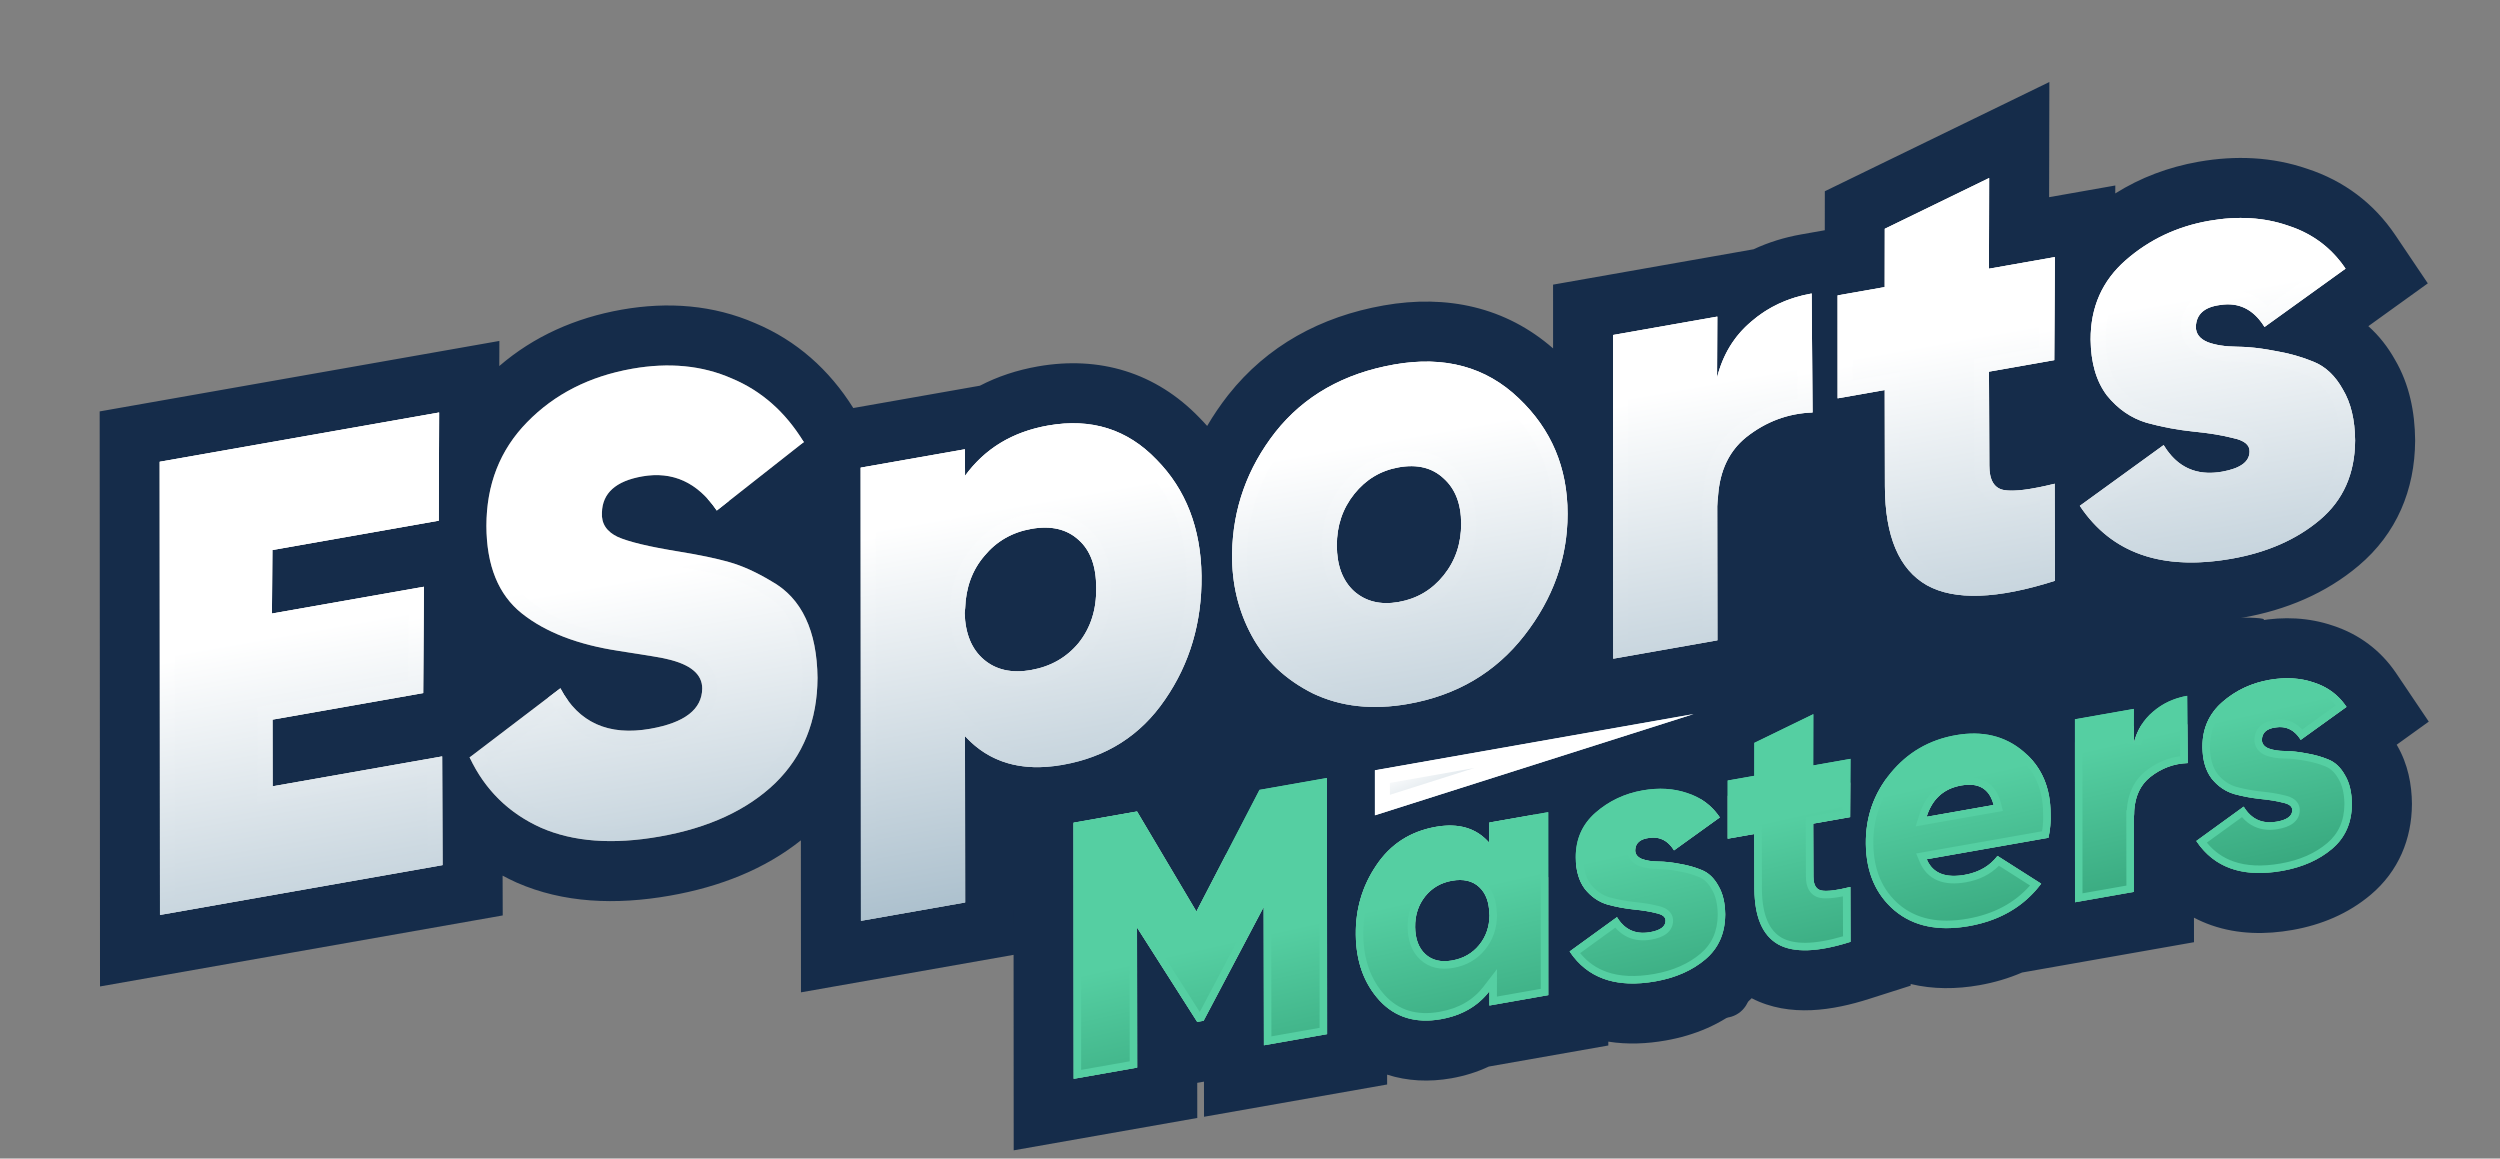 <svg width="205" height="95" viewBox="0 0 205 95" fill="none" xmlns="http://www.w3.org/2000/svg">
<rect x="0" y="0" width="205" height="95" fill="#808080" stroke="none"/>
<path d="M110.898 65.931V60.395L122.278 57.32L129.351 55.475L128.429 64.086L110.898 65.931Z" fill="#152C4A"/>
<path fill-rule="evenodd" clip-rule="evenodd" d="M35.98 42.696L36.009 33.825L13.096 37.865L13.118 75.025L36.289 70.939L36.257 62.026L22.354 64.477L22.346 59.01L34.703 56.831L34.759 48.114L22.299 50.311L22.336 45.102L35.98 42.696ZM38.509 62.106C39.191 63.557 40.086 64.79 41.191 65.805C42.102 66.642 43.158 67.33 44.357 67.871C47.004 69.032 50.249 69.274 54.094 68.596C58.11 67.888 61.268 66.428 63.569 64.218C64.428 63.377 65.128 62.447 65.668 61.429C66.569 59.729 67.026 57.782 67.038 55.589C67.014 53.647 66.692 52.022 66.072 50.716C65.948 50.449 65.811 50.195 65.661 49.953C65.059 48.982 64.256 48.216 63.25 47.656C62.429 47.162 61.64 46.765 60.885 46.464C60.511 46.316 60.146 46.191 59.788 46.09C58.708 45.785 57.33 45.497 55.654 45.226C55.446 45.193 55.243 45.159 55.047 45.125C52.967 44.767 51.507 44.404 50.666 44.035C49.739 43.597 49.303 42.931 49.358 42.036C49.394 40.437 50.494 39.447 52.656 39.065C54.635 38.717 56.323 39.224 57.721 40.588C57.82 40.685 57.917 40.785 58.012 40.889C58.278 41.181 58.533 41.505 58.777 41.862L65.911 36.25C65.826 36.111 65.74 35.975 65.653 35.84C65.085 34.968 64.454 34.193 63.758 33.514C63.405 33.169 63.035 32.85 62.649 32.555C61.839 31.936 60.955 31.427 59.999 31.028C57.582 29.968 54.864 29.704 51.843 30.236C48.342 30.854 45.467 32.316 43.219 34.624C42.233 35.632 41.465 36.752 40.917 37.983C40.282 39.408 39.94 40.983 39.892 42.709C39.889 42.845 39.887 42.983 39.886 43.122C39.89 44.548 40.078 45.809 40.451 46.904C40.93 48.31 41.712 49.444 42.799 50.307C43.302 50.706 43.852 51.07 44.45 51.399C45.941 52.221 47.729 52.827 49.814 53.217C50.11 53.272 50.411 53.323 50.719 53.37C53.083 53.732 54.415 53.957 54.714 54.046C56.632 54.486 57.588 55.291 57.582 56.46C57.563 58.162 56.147 59.262 53.332 59.758C50.89 60.188 48.94 59.753 47.483 58.452C47.181 58.183 46.9 57.876 46.64 57.532C46.391 57.202 46.161 56.839 45.951 56.44L38.509 62.106ZM40.281 54.572L39.636 55.064L39.642 54.083C39.675 54.109 39.707 54.135 39.74 54.161C39.918 54.302 40.098 54.439 40.281 54.572ZM40.942 30.016L40.949 27.957L8.173 33.736L8.201 80.889L41.224 75.066L41.213 71.803C41.577 71.999 41.951 72.184 42.335 72.357L42.357 72.367L42.379 72.377C46.178 74.044 50.474 74.231 54.948 73.442C59.039 72.721 62.7 71.275 65.672 68.908L65.68 81.372L84.07 78.129L84.058 67.792C85.337 67.88 86.655 67.798 87.99 67.563C92.852 66.706 96.828 64.204 99.595 60.141C100.078 59.439 100.515 58.72 100.906 57.983C102.208 59.309 103.743 60.404 105.472 61.268L105.514 61.289L105.557 61.309C108.913 62.906 112.577 63.227 116.322 62.567C120.662 61.802 124.4 59.902 127.361 56.87L127.362 59.877L145.755 56.634L145.734 41.478L145.775 41.477C145.765 40.134 146.118 39.811 146.263 39.693C147.075 39.056 147.879 38.773 148.803 38.74L149.639 38.711L149.641 39.904L149.641 39.91C149.66 44.713 151.02 49.679 155.576 52.268L155.598 52.281L155.621 52.293C159.785 54.604 165.035 53.897 170.003 52.314L173.44 51.218L173.436 49.928C173.617 49.999 173.801 50.067 173.987 50.131C177.067 51.205 180.422 51.265 183.845 50.661C187.458 50.024 190.718 48.655 193.405 46.388C196.526 43.756 198.019 40.164 198.041 36.144L198.041 36.108L198.041 36.072C198.02 33.814 197.579 31.52 196.384 29.488C195.817 28.479 195.097 27.538 194.204 26.746L199.081 23.235L196.416 19.279C194.65 16.657 192.186 14.816 189.187 13.838C186.331 12.858 183.321 12.728 180.277 13.264C177.805 13.7 175.516 14.566 173.452 15.861L173.456 15.21L168.027 16.168L168.048 6.724L149.636 15.682L149.632 18.88L147.701 19.221C146.328 19.463 145.017 19.868 143.788 20.442L127.351 23.34L127.352 28.568C123.476 25.186 118.652 24.131 113.475 25.043C108.283 25.959 103.905 28.358 100.724 32.377L100.715 32.388L100.705 32.4C100.067 33.217 99.494 34.06 98.987 34.928C98.782 34.697 98.57 34.47 98.351 34.248C94.776 30.542 90.148 29.157 85.092 30.048C83.391 30.348 81.802 30.874 80.35 31.628L69.97 33.458C68.003 30.318 65.322 27.927 61.935 26.504C58.503 25.009 54.791 24.72 50.988 25.39C47.164 26.065 43.763 27.584 40.942 30.016ZM70.575 38.348L70.597 75.508L79.144 74.001L79.128 60.359C80.456 61.814 82.097 62.647 84.052 62.855C85.005 62.957 86.033 62.911 87.136 62.717C90.74 62.081 93.54 60.295 95.535 57.36C96.451 56.033 97.156 54.618 97.651 53.113C98.254 51.282 98.546 49.318 98.526 47.223C98.517 46.586 98.478 45.968 98.406 45.37C98.406 45.367 98.406 45.364 98.405 45.36C98.178 43.463 97.638 41.763 96.784 40.259C96.252 39.324 95.6 38.465 94.826 37.682C92.442 35.2 89.482 34.271 85.946 34.894C85.275 35.013 84.638 35.176 84.035 35.386C83.021 35.738 82.103 36.219 81.283 36.829C80.6 37.337 79.984 37.934 79.436 38.62C79.333 38.748 79.232 38.88 79.134 39.016L79.122 36.841L70.575 38.348ZM79.142 49.898L79.102 50.276C79.153 51.967 79.677 53.237 80.677 54.087C81.676 54.937 82.965 55.223 84.544 54.944C86.158 54.66 87.46 53.917 88.452 52.716C89.437 51.48 89.916 49.98 89.888 48.215C89.894 46.444 89.415 45.131 88.45 44.275C87.479 43.384 86.187 43.081 84.573 43.365C82.994 43.644 81.709 44.384 80.717 45.585C79.72 46.752 79.195 48.19 79.142 49.898ZM84.062 50.004C84.325 49.911 84.487 49.781 84.629 49.616C84.806 49.384 84.971 49.043 84.968 48.348C84.781 48.436 84.646 48.556 84.512 48.718L84.485 48.75L84.458 48.783C84.275 48.997 84.091 49.313 84.062 50.004ZM65.657 42.711L65.18 43.086C65.34 43.176 65.499 43.268 65.657 43.362L65.657 42.711ZM102.056 39.884C101.403 41.621 101.061 43.46 101.031 45.401C101.024 46.009 101.052 46.605 101.115 47.187C101.115 47.191 101.115 47.195 101.116 47.199C101.306 48.957 101.815 50.599 102.642 52.125C102.724 52.276 102.809 52.425 102.897 52.572C103.996 54.393 105.588 55.825 107.672 56.866C109.951 57.95 112.55 58.236 115.468 57.721C119.449 57.019 122.624 55.15 124.991 52.113C125.991 50.829 126.781 49.494 127.358 48.108C128.147 46.215 128.542 44.227 128.542 42.143C128.544 40.079 128.149 38.2 127.355 36.507C126.692 35.094 125.751 33.81 124.533 32.656C121.85 30.085 118.449 29.163 114.33 29.89C110.176 30.622 106.927 32.469 104.582 35.431C103.487 36.833 102.644 38.317 102.056 39.884ZM132.277 42.143L132.277 42.147L132.281 54.013L140.828 52.506L140.813 41.514L140.813 41.512L140.812 40.669L140.854 41.511C140.852 41.223 140.861 40.942 140.88 40.669C140.88 40.668 140.88 40.667 140.88 40.666C140.883 40.626 140.886 40.587 140.889 40.547C141.057 38.512 141.827 36.944 143.199 35.842C144.006 35.205 144.862 34.718 145.766 34.381C146.672 34.044 147.627 33.858 148.63 33.823L148.556 24.067C148.303 24.112 148.054 24.164 147.811 24.223C147.087 24.4 146.405 24.642 145.764 24.951C145.758 24.954 145.752 24.957 145.745 24.96C145.159 25.243 144.607 25.582 144.089 25.976C143.941 26.09 143.795 26.207 143.652 26.33C143.635 26.345 143.618 26.359 143.6 26.374C142.658 27.166 141.924 28.125 141.4 29.251C141.153 29.782 140.952 30.351 140.798 30.956L140.82 25.962L132.273 27.469L132.277 42.143ZM154.562 39.891C154.578 43.994 155.726 46.694 158.008 47.99C160.283 49.252 163.783 49.131 168.508 47.625L168.485 39.666C166.519 40.154 165.133 40.327 164.33 40.186C164.231 40.169 164.137 40.143 164.051 40.109C163.859 40.035 163.697 39.922 163.565 39.769C163.271 39.429 163.125 38.896 163.125 38.169L163.095 30.476L168.45 29.531L168.5 21.081L163.094 22.034L163.11 14.599L154.553 18.762L154.546 23.542L150.684 24.223L150.686 32.664L154.548 31.983L154.562 39.891ZM168.032 34.602L168.032 34.708L168.321 34.636C168.305 34.611 168.289 34.585 168.273 34.559L168.032 34.602ZM170.546 41.479C170.722 41.743 170.905 41.995 171.095 42.236C171.778 43.103 172.553 43.826 173.42 44.403C173.682 44.577 173.952 44.738 174.231 44.886C176.563 46.124 179.483 46.433 182.991 45.815C185.908 45.3 188.322 44.238 190.233 42.627C192.143 41.016 193.106 38.846 193.12 36.118C193.104 34.422 192.77 33.03 192.118 31.941C191.555 30.922 190.843 30.203 189.982 29.785C189.889 29.74 189.795 29.698 189.698 29.66C188.922 29.337 188.086 29.082 187.193 28.896C186.988 28.853 186.781 28.814 186.57 28.779C185.843 28.635 185.153 28.536 184.5 28.481C184.131 28.45 183.774 28.433 183.429 28.43C183.314 28.429 183.202 28.426 183.092 28.422C182.922 28.415 182.758 28.405 182.6 28.39C182.565 28.387 182.53 28.384 182.495 28.38C181.939 28.322 181.449 28.215 181.027 28.057C180.377 27.782 180.055 27.361 180.061 26.794C180.092 25.762 180.765 25.166 182.082 25.004C182.112 25 182.142 24.995 182.171 24.991C182.225 24.984 182.278 24.978 182.33 24.973C182.729 24.936 183.105 24.958 183.458 25.041C183.96 25.16 184.416 25.399 184.826 25.76C184.973 25.89 185.114 26.035 185.25 26.196C185.405 26.38 185.552 26.585 185.692 26.81L192.334 22.028C192.221 21.86 192.104 21.698 191.983 21.54C191.037 20.31 189.845 19.394 188.406 18.793C188.153 18.687 187.893 18.591 187.625 18.505C185.665 17.825 183.5 17.693 181.132 18.111C178.523 18.571 176.252 19.643 174.32 21.329C173.989 21.617 173.688 21.919 173.414 22.235C172.087 23.77 171.426 25.637 171.432 27.838C171.438 28.447 171.487 29.017 171.581 29.55C171.779 30.685 172.177 31.646 172.773 32.432C172.958 32.66 173.151 32.873 173.351 33.07C173.409 33.127 173.469 33.184 173.529 33.239C174.265 33.916 175.101 34.393 176.035 34.671C176.06 34.678 176.085 34.685 176.11 34.691C177.192 34.982 178.274 35.195 179.355 35.33C179.511 35.349 179.667 35.367 179.824 35.383C179.857 35.387 179.891 35.39 179.924 35.393C180.555 35.456 181.137 35.532 181.671 35.621C182.196 35.708 182.674 35.808 183.104 35.92C184.023 36.112 184.476 36.474 184.464 37.008C184.471 37.791 183.83 38.326 182.541 38.613C182.493 38.624 182.443 38.635 182.393 38.645C182.333 38.657 182.272 38.668 182.21 38.679C181.342 38.832 180.559 38.797 179.862 38.573C179.748 38.536 179.637 38.495 179.527 38.448C179.52 38.445 179.513 38.442 179.506 38.439C178.955 38.2 178.463 37.834 178.029 37.339C177.811 37.091 177.607 36.81 177.419 36.498L170.546 41.479ZM111.023 48.471C110.092 47.608 109.625 46.363 109.621 44.736C109.617 43.108 110.094 41.697 111.051 40.502C112.008 39.307 113.225 38.579 114.701 38.319C116.211 38.052 117.432 38.35 118.363 39.213C119.328 40.069 119.812 41.311 119.816 42.938C119.82 44.566 119.343 45.977 118.386 47.172C117.428 48.367 116.195 49.098 114.684 49.364C113.208 49.625 111.988 49.327 111.023 48.471Z" fill="#152C4A"/>
<path d="M108.809 63.794L108.822 84.799L103.641 85.712L103.622 74.372L98.695 83.704L98.171 83.796L93.235 76.053L93.25 87.544L88.041 88.463L88.028 67.458L93.238 66.54L98.106 74.744L103.279 64.769L108.809 63.794Z" fill="white"/>
<path d="M122.124 67.448L126.955 66.597L126.96 81.601L122.128 82.453L122.132 81.281C121.188 82.508 119.862 83.272 118.155 83.573C116.078 83.939 114.397 83.426 113.111 82.032C111.844 80.635 111.199 78.848 111.176 76.671C111.143 74.556 111.706 72.646 112.866 70.941C114.023 69.217 115.649 68.17 117.744 67.8C119.607 67.472 121.064 67.905 122.115 69.1L122.124 67.448ZM116.885 78.245C117.434 78.749 118.164 78.92 119.076 78.759C119.988 78.599 120.724 78.179 121.285 77.5C121.845 76.82 122.131 76 122.141 75.038L122.126 74.951C122.114 73.972 121.833 73.232 121.284 72.728C120.735 72.225 119.995 72.055 119.064 72.219C118.152 72.38 117.417 72.81 116.86 73.508C116.303 74.207 116.031 75.045 116.043 76.023C116.055 77.001 116.336 77.742 116.885 78.245Z" fill="white"/>
<path d="M135.743 80.472C132.522 81.04 130.177 80.223 128.709 78.021L132.593 75.206C133.215 76.236 134.118 76.647 135.302 76.439C136.155 76.288 136.58 75.973 136.576 75.494C136.583 75.192 136.326 74.987 135.807 74.879C135.304 74.748 134.686 74.647 133.953 74.576C133.24 74.501 132.526 74.367 131.811 74.173C131.093 73.96 130.479 73.538 129.968 72.908C129.472 72.255 129.22 71.389 129.21 70.31C129.205 68.811 129.749 67.584 130.842 66.631C131.934 65.679 133.218 65.072 134.692 64.812C136.031 64.576 137.255 64.65 138.363 65.035C139.487 65.397 140.374 66.061 141.025 67.027L137.27 69.729C136.767 68.918 136.086 68.578 135.229 68.709C134.485 68.8 134.104 69.137 134.087 69.72C134.084 70.041 134.266 70.279 134.633 70.434C134.997 70.57 135.45 70.641 135.991 70.645C136.532 70.65 137.124 70.716 137.766 70.842C138.405 70.95 138.995 71.116 139.535 71.341C140.094 71.562 140.55 71.992 140.902 72.63C141.271 73.245 141.46 74.032 141.469 74.991C141.46 76.533 140.916 77.759 139.837 78.67C138.757 79.581 137.392 80.181 135.743 80.472Z" fill="white"/>
<path d="M148.685 67.537L148.702 71.885C148.701 72.565 148.928 72.945 149.383 73.025C149.837 73.105 150.62 73.007 151.732 72.731L151.745 77.23C149.074 78.081 147.095 78.15 145.809 77.437C144.52 76.704 143.87 75.178 143.861 72.859L143.854 68.388L141.671 68.773L141.67 64.002L143.853 63.617L143.856 60.915L148.693 58.562L148.684 62.765L151.74 62.226L151.712 67.003L148.685 67.537Z" fill="white"/>
<path d="M160.368 60.285C162.561 59.898 164.41 60.342 165.915 61.617C167.417 62.873 168.162 64.602 168.15 66.805C168.175 67.401 168.117 68.031 167.974 68.697L157.991 70.457C158.471 71.593 159.507 72.02 161.098 71.74C162.262 71.535 163.161 71.016 163.795 70.184L167.377 72.463C165.967 74.333 163.99 75.491 161.448 75.939C158.926 76.384 156.889 75.953 155.338 74.646C153.807 73.336 153.027 71.522 152.999 69.207C152.972 67.011 153.65 65.07 155.033 63.386C156.417 61.702 158.195 60.668 160.368 60.285ZM157.978 66.978L163.478 66.008C163.145 64.687 162.261 64.152 160.825 64.406C159.389 64.659 158.44 65.516 157.978 66.978Z" fill="white"/>
<path d="M174.964 60.952C175.236 59.884 175.764 59.021 176.548 58.362C177.329 57.684 178.262 57.249 179.349 57.058L179.391 62.572C178.258 62.612 177.234 62.993 176.321 63.714C175.427 64.432 174.985 65.5 174.996 66.919L174.972 66.443L174.981 73.133L170.15 73.985L170.145 58.981L174.976 58.129L174.964 60.952Z" fill="white"/>
<path d="M187.131 71.411C183.91 71.979 181.566 71.162 180.097 68.96L183.982 66.144C184.604 67.175 185.507 67.586 186.69 67.377C187.544 67.227 187.969 66.912 187.964 66.432C187.971 66.131 187.715 65.926 187.196 65.818C186.692 65.686 186.074 65.585 185.341 65.514C184.628 65.44 183.914 65.306 183.2 65.112C182.482 64.898 181.867 64.477 181.356 63.846C180.861 63.194 180.608 62.328 180.598 61.249C180.594 59.749 181.138 58.523 182.23 57.57C183.323 56.617 184.606 56.011 186.081 55.751C187.42 55.515 188.643 55.589 189.751 55.974C190.875 56.336 191.763 57 192.413 57.965L188.658 60.668C188.155 59.857 187.475 59.516 186.618 59.648C185.874 59.739 185.493 60.076 185.476 60.659C185.472 60.98 185.654 61.218 186.022 61.373C186.386 61.509 186.838 61.579 187.379 61.584C187.92 61.589 188.512 61.654 189.155 61.781C189.794 61.888 190.383 62.055 190.923 62.279C191.482 62.501 191.938 62.931 192.291 63.569C192.659 64.184 192.848 64.971 192.857 65.93C192.849 67.472 192.305 68.698 191.225 69.609C190.145 70.519 188.781 71.12 187.131 71.411Z" fill="white"/>
<path fill-rule="evenodd" clip-rule="evenodd" d="M113.727 57.93L113.73 63.934C114.713 63.48 115.77 63.152 116.89 62.955C117.911 62.775 118.946 62.725 119.962 62.833L130.666 60.945C131.667 60.488 132.728 60.162 133.838 59.966C134.94 59.772 136.059 59.706 137.174 59.798L138.937 59.487L138.94 57.835L153.631 50.687L153.618 56.898L156.204 56.442C157.242 55.98 158.348 55.644 159.514 55.439C161.465 55.095 163.403 55.167 165.223 55.727L165.223 54.852L176.021 52.948C176.81 52.607 177.639 52.363 178.494 52.212L183.488 51.331C184.053 51.152 184.632 51.01 185.226 50.905C187.241 50.55 189.31 50.623 191.313 51.307C193.448 52.007 195.229 53.337 196.495 55.217L199.159 59.173L196.529 61.066C196.538 61.083 196.548 61.099 196.557 61.116C197.467 62.673 197.764 64.36 197.778 65.884L197.778 65.92L197.778 65.956C197.763 68.79 196.688 71.439 194.397 73.371C192.54 74.937 190.33 75.844 187.986 76.257C185.802 76.642 183.517 76.63 181.338 75.871C180.838 75.697 180.36 75.489 179.905 75.249L179.908 77.261L165.809 79.747C164.708 80.224 163.534 80.569 162.303 80.786C160.413 81.119 158.498 81.128 156.676 80.689L156.676 80.824L153.239 81.919C150.39 82.827 146.764 83.472 143.636 81.855C143.438 82.053 143.229 82.246 143.009 82.432C141.152 83.998 138.942 84.905 136.597 85.318C135.052 85.591 133.455 85.665 131.882 85.415L131.882 85.73L122.083 87.457C121.118 87.912 120.085 88.23 119.009 88.42C117.199 88.739 115.408 88.656 113.744 88.121L113.745 88.928L98.73 91.575L98.725 88.695L98.173 88.793L98.177 91.673L83.123 94.327L83.105 63.33L88.296 62.415L88.291 59.146L90.165 62.085L95.734 61.103L97.817 64.613L100.03 60.345L113.727 57.93ZM98.106 74.745L93.238 66.54L88.028 67.459L88.041 88.463L93.25 87.545L93.235 76.054L98.171 83.796L98.695 83.704L103.622 74.372L103.641 85.713L108.822 84.799L108.809 63.794L103.279 64.769L98.106 74.745ZM111.188 77.09C111.286 79.078 111.927 80.725 113.111 82.032C113.312 82.249 113.522 82.445 113.741 82.62C114.709 83.388 115.863 83.742 117.204 83.681C117.273 83.678 117.342 83.674 117.413 83.668C117.654 83.65 117.901 83.618 118.155 83.573C118.764 83.466 119.325 83.3 119.837 83.074C120.231 82.901 120.597 82.692 120.933 82.449C121.312 82.175 121.654 81.858 121.96 81.496C121.986 81.464 122.013 81.432 122.039 81.4C122.07 81.361 122.101 81.322 122.132 81.282L122.128 82.453L126.96 81.601L126.955 66.597L122.124 67.449L122.115 69.101C122.088 69.071 122.062 69.041 122.035 69.012C121.094 67.996 119.839 67.567 118.271 67.727C118.099 67.744 117.924 67.769 117.744 67.801C117.559 67.833 117.378 67.871 117.2 67.914C115.826 68.248 114.67 68.898 113.734 69.864C113.528 70.077 113.332 70.304 113.148 70.547C113.051 70.675 112.957 70.806 112.866 70.942C111.815 72.487 111.253 74.202 111.182 76.085C111.175 76.279 111.173 76.474 111.176 76.671C111.177 76.812 111.181 76.952 111.188 77.09ZM116.097 76.68C116.204 77.34 116.466 77.862 116.885 78.246C117.089 78.432 117.317 78.573 117.571 78.669C117.954 78.813 118.394 78.853 118.891 78.788C118.952 78.78 119.014 78.77 119.076 78.76C119.988 78.599 120.724 78.179 121.285 77.5C121.573 77.151 121.788 76.766 121.93 76.343C121.972 76.219 122.008 76.093 122.037 75.963C122.103 75.671 122.138 75.362 122.141 75.038L122.126 74.951C122.122 74.646 122.092 74.365 122.036 74.107C121.994 73.911 121.937 73.729 121.865 73.559C121.727 73.234 121.533 72.957 121.284 72.728C120.735 72.225 119.995 72.055 119.064 72.219C118.884 72.251 118.711 72.293 118.546 72.346C118.512 72.356 118.48 72.367 118.447 72.379C118.446 72.379 118.446 72.379 118.445 72.379C117.813 72.599 117.285 72.975 116.86 73.508C116.841 73.533 116.822 73.557 116.803 73.582C116.797 73.59 116.79 73.598 116.784 73.607C116.278 74.285 116.031 75.091 116.043 76.023C116.046 76.224 116.059 76.415 116.084 76.595C116.086 76.603 116.087 76.61 116.088 76.618C116.091 76.639 116.094 76.659 116.097 76.68ZM120.568 75.021C120.556 75.004 120.543 74.987 120.531 74.971C120.44 74.85 120.334 74.731 120.211 74.619C120.091 74.508 119.96 74.409 119.822 74.322C119.686 74.235 119.542 74.161 119.395 74.099C119.255 74.041 119.112 73.995 118.968 73.961C118.552 73.863 118.273 73.904 118.222 73.913C118.173 73.922 118.041 73.954 117.874 74.049C117.807 74.088 117.746 74.129 117.692 74.172C117.609 74.237 117.541 74.305 117.49 74.367C117.403 74.472 117.324 74.609 117.272 74.758C117.222 74.902 117.221 74.99 117.221 74.985L120.568 75.021ZM120.505 75.326L117.532 75.851C117.565 75.902 117.6 75.952 117.638 76.003C117.729 76.124 117.835 76.243 117.958 76.355C118.079 76.466 118.21 76.566 118.346 76.653C118.474 76.734 118.607 76.804 118.742 76.863C118.894 76.929 119.05 76.981 119.204 77.017L120.505 75.326ZM129.335 71.49C129.457 72.04 129.668 72.513 129.968 72.908C130.221 73.221 130.501 73.482 130.805 73.692C131.114 73.905 131.45 74.066 131.811 74.173C131.825 74.177 131.839 74.181 131.853 74.185C131.858 74.186 131.862 74.187 131.866 74.188C131.87 74.189 131.874 74.19 131.878 74.191C132.234 74.286 132.589 74.366 132.945 74.431C133.006 74.442 133.068 74.453 133.13 74.463C133.316 74.495 133.502 74.522 133.688 74.545C133.776 74.556 133.865 74.567 133.953 74.576C134.152 74.595 134.342 74.617 134.525 74.64C134.689 74.662 134.846 74.685 134.997 74.71C135.294 74.759 135.564 74.816 135.807 74.879C135.859 74.89 135.908 74.902 135.954 74.914C136.138 74.965 136.281 75.03 136.384 75.11C136.515 75.213 136.579 75.341 136.576 75.494C136.576 75.539 136.573 75.583 136.565 75.626C136.505 75.976 136.184 76.225 135.6 76.375C135.564 76.384 135.527 76.393 135.489 76.401C135.461 76.408 135.434 76.413 135.405 76.419C135.371 76.426 135.337 76.432 135.302 76.439C135.212 76.454 135.124 76.467 135.038 76.475C134.574 76.522 134.156 76.466 133.785 76.308C133.781 76.306 133.777 76.305 133.773 76.303C133.462 76.168 133.184 75.961 132.938 75.681C132.896 75.633 132.854 75.582 132.813 75.529C132.783 75.489 132.753 75.448 132.723 75.406C132.713 75.392 132.704 75.377 132.694 75.363C132.66 75.312 132.626 75.26 132.593 75.206L128.709 78.021C128.765 78.106 128.823 78.189 128.882 78.27C128.927 78.331 128.972 78.391 129.019 78.45C129.774 79.408 130.728 80.053 131.88 80.384C132.378 80.527 132.912 80.612 133.483 80.638C134.181 80.67 134.934 80.615 135.743 80.472C135.831 80.457 135.918 80.44 136.004 80.423C137.537 80.117 138.814 79.532 139.837 78.67C139.949 78.575 140.057 78.476 140.158 78.374C140.892 77.633 141.318 76.71 141.435 75.605C141.441 75.553 141.446 75.501 141.45 75.448C141.462 75.299 141.468 75.147 141.469 74.991C141.468 74.966 141.468 74.941 141.468 74.915C141.46 74.523 141.422 74.16 141.353 73.826C141.293 73.54 141.211 73.274 141.107 73.031C141.083 72.976 141.058 72.922 141.032 72.869C141.031 72.868 141.03 72.866 141.029 72.864C140.99 72.783 140.947 72.706 140.902 72.63C140.555 72.002 140.107 71.575 139.56 71.351C139.551 71.347 139.543 71.344 139.535 71.341C139.342 71.261 139.143 71.188 138.937 71.123C138.882 71.105 138.825 71.088 138.769 71.071C138.558 71.009 138.342 70.955 138.118 70.909C138.003 70.885 137.885 70.862 137.766 70.842C137.465 70.783 137.175 70.737 136.896 70.704C136.847 70.699 136.799 70.693 136.75 70.689C136.728 70.686 136.706 70.684 136.684 70.682C136.444 70.659 136.213 70.647 135.991 70.645C135.926 70.645 135.862 70.643 135.8 70.641C135.724 70.638 135.651 70.633 135.579 70.628C135.56 70.626 135.541 70.625 135.522 70.623C135.502 70.621 135.483 70.619 135.463 70.617C135.148 70.584 134.872 70.524 134.633 70.434C134.544 70.397 134.465 70.354 134.398 70.306C134.387 70.299 134.378 70.292 134.368 70.284C134.329 70.255 134.294 70.223 134.263 70.189C134.144 70.06 134.085 69.904 134.087 69.721C134.088 69.691 134.09 69.662 134.092 69.634C134.123 69.313 134.274 69.074 134.545 68.915C134.722 68.812 134.95 68.743 135.229 68.709C135.246 68.706 135.263 68.704 135.28 68.702C135.31 68.698 135.34 68.694 135.37 68.692C135.372 68.691 135.374 68.691 135.376 68.691C135.599 68.67 135.809 68.683 136.007 68.73C136.278 68.794 136.526 68.92 136.75 69.11C136.801 69.153 136.851 69.2 136.899 69.249C136.926 69.277 136.952 69.305 136.978 69.334C136.992 69.35 137.006 69.366 137.02 69.382C137.079 69.453 137.136 69.528 137.191 69.609C137.218 69.648 137.244 69.688 137.27 69.73L141.025 67.027C140.961 66.932 140.894 66.84 140.826 66.751C140.758 66.662 140.687 66.576 140.615 66.494C140.017 65.812 139.267 65.326 138.363 65.035C137.849 64.857 137.312 64.746 136.749 64.701C136.458 64.677 136.16 64.672 135.856 64.684C135.497 64.698 135.128 64.738 134.75 64.802C134.731 64.805 134.712 64.809 134.692 64.812C134.673 64.816 134.654 64.819 134.635 64.823C133.625 65.007 132.705 65.356 131.876 65.868C131.529 66.082 131.198 66.324 130.883 66.595C130.869 66.607 130.855 66.62 130.842 66.632C129.933 67.424 129.403 68.407 129.254 69.578C129.25 69.608 129.246 69.638 129.243 69.668C129.22 69.876 129.209 70.091 129.209 70.311C129.21 70.358 129.211 70.405 129.212 70.451C129.223 70.824 129.264 71.17 129.335 71.49ZM143.863 72.991C143.865 73.124 143.869 73.254 143.875 73.382C143.904 73.966 143.978 74.494 144.097 74.966C144.1 74.979 144.103 74.992 144.107 75.005C144.404 76.15 144.972 76.961 145.809 77.437C145.893 77.483 145.98 77.527 146.07 77.567C146.762 77.874 147.63 77.984 148.673 77.895C149.406 77.833 150.226 77.673 151.133 77.415C151.333 77.359 151.537 77.297 151.745 77.231L151.732 72.731C151.446 72.802 151.183 72.861 150.941 72.909C150.745 72.947 150.564 72.978 150.397 73.001C149.964 73.06 149.626 73.068 149.383 73.025C149.245 73.001 149.129 72.95 149.033 72.871C148.988 72.833 148.947 72.79 148.911 72.74C148.858 72.666 148.815 72.58 148.782 72.48C148.728 72.317 148.701 72.119 148.701 71.885L148.692 69.26L148.692 69.259L148.685 67.537L151.712 67.003L151.74 62.226L148.684 62.765L148.693 58.562L143.856 60.916L143.852 63.617L141.67 64.002L141.671 68.773L143.854 68.389L143.861 72.859C143.862 72.903 143.862 72.947 143.863 72.991ZM153.798 72.712C153.8 72.717 153.802 72.721 153.804 72.725C154.183 73.455 154.694 74.095 155.338 74.646C155.746 74.99 156.186 75.272 156.661 75.495C157.992 76.119 159.588 76.268 161.448 75.94C161.575 75.917 161.701 75.893 161.826 75.867C162.249 75.779 162.655 75.67 163.046 75.54C163.842 75.276 164.569 74.926 165.229 74.49C165.426 74.36 165.617 74.222 165.803 74.077C165.84 74.047 165.878 74.017 165.915 73.987C166.366 73.619 166.78 73.205 167.157 72.745C167.232 72.653 167.305 72.559 167.377 72.463L163.795 70.184C163.503 70.567 163.155 70.883 162.752 71.133C162.278 71.427 161.726 71.629 161.098 71.74C160.967 71.763 160.841 71.781 160.717 71.795C160.218 71.85 159.781 71.826 159.405 71.724C159.166 71.659 158.952 71.563 158.763 71.435C158.621 71.339 158.493 71.225 158.379 71.093C158.371 71.084 158.363 71.075 158.356 71.066C158.211 70.893 158.089 70.69 157.991 70.457L167.974 68.697C168.091 68.15 168.152 67.626 168.156 67.126C168.157 67.018 168.155 66.911 168.15 66.805C168.154 66.119 168.084 65.478 167.941 64.884C167.624 63.571 166.949 62.482 165.915 61.617C165.693 61.429 165.462 61.258 165.225 61.106C163.855 60.229 162.237 59.955 160.368 60.285C160.281 60.3 160.194 60.317 160.107 60.334C158.816 60.597 157.668 61.097 156.663 61.833C156.483 61.965 156.308 62.105 156.137 62.252C155.745 62.59 155.377 62.968 155.033 63.386C154.459 64.086 154.006 64.83 153.675 65.617C153.585 65.83 153.505 66.045 153.433 66.264C153.353 66.509 153.284 66.759 153.226 67.012C153.203 67.109 153.183 67.207 153.164 67.305C153.15 67.377 153.137 67.448 153.125 67.52C153.034 68.064 152.992 68.627 152.999 69.207C153.002 69.505 153.018 69.795 153.047 70.076C153.106 70.655 153.217 71.198 153.381 71.706C153.398 71.76 153.416 71.814 153.435 71.867C153.437 71.873 153.439 71.88 153.442 71.886C153.493 72.031 153.548 72.172 153.608 72.311C153.667 72.448 153.73 72.581 153.798 72.712ZM157.978 66.978C158.078 66.66 158.202 66.371 158.349 66.109C158.527 65.792 158.74 65.517 158.986 65.285C159.469 64.83 160.082 64.537 160.825 64.406C160.915 64.39 161.003 64.377 161.088 64.367C161.432 64.329 161.74 64.34 162.014 64.4C162.236 64.449 162.435 64.531 162.612 64.646C162.768 64.747 162.906 64.875 163.027 65.028C163.033 65.035 163.039 65.043 163.045 65.051C163.236 65.303 163.381 65.622 163.478 66.008L157.978 66.978ZM170.15 73.985L174.981 73.133L174.972 66.92L174.972 66.919L174.972 66.443L174.996 66.919C174.995 66.802 174.997 66.687 175.002 66.575C175.004 66.531 175.007 66.487 175.01 66.443C175.01 66.442 175.01 66.442 175.01 66.441C175.013 66.401 175.016 66.361 175.02 66.322C175.032 66.194 175.048 66.07 175.068 65.949C175.203 65.142 175.526 64.482 176.038 63.968C176.127 63.879 176.221 63.794 176.321 63.714C177.234 62.993 178.258 62.612 179.391 62.572L179.349 57.058C178.496 57.209 177.737 57.509 177.072 57.959C176.988 58.016 176.905 58.075 176.824 58.137C176.73 58.209 176.638 58.284 176.548 58.362C176.315 58.558 176.104 58.772 175.916 59.004C175.675 59.302 175.471 59.63 175.304 59.989C175.214 60.182 175.135 60.385 175.066 60.597C175.029 60.713 174.995 60.831 174.964 60.952L174.976 58.129L170.145 58.981L170.147 66.447L170.147 66.45L170.147 67.162L170.147 67.164L170.15 73.985ZM180.271 69.209C180.316 69.27 180.361 69.33 180.407 69.388C181.489 70.761 182.977 71.49 184.872 71.577C185.57 71.609 186.323 71.554 187.131 71.411C187.219 71.395 187.307 71.379 187.393 71.362C188.925 71.055 190.203 70.471 191.225 69.609C192.158 68.823 192.69 67.801 192.824 66.544C192.829 66.492 192.834 66.44 192.838 66.387C192.85 66.238 192.856 66.085 192.857 65.93C192.857 65.905 192.857 65.879 192.856 65.854C192.842 65.125 192.722 64.496 192.495 63.97C192.435 63.829 192.367 63.695 192.291 63.569C191.944 62.941 191.496 62.514 190.948 62.29C190.94 62.286 190.931 62.283 190.923 62.28C190.678 62.178 190.423 62.088 190.157 62.01C189.947 61.948 189.73 61.894 189.507 61.847C189.391 61.823 189.274 61.801 189.155 61.781C188.854 61.722 188.564 61.676 188.285 61.643C188.213 61.635 188.143 61.627 188.072 61.621C187.833 61.598 187.602 61.586 187.379 61.584C187.315 61.584 187.251 61.582 187.189 61.58C187.113 61.577 187.039 61.572 186.967 61.566C186.948 61.565 186.929 61.563 186.911 61.562C186.891 61.56 186.871 61.558 186.852 61.556C186.537 61.523 186.26 61.462 186.022 61.373C185.932 61.336 185.854 61.293 185.786 61.245C185.776 61.238 185.766 61.231 185.756 61.223C185.717 61.193 185.682 61.162 185.652 61.128C185.532 60.999 185.474 60.843 185.476 60.659C185.477 60.63 185.478 60.601 185.481 60.573C185.512 60.252 185.663 60.013 185.934 59.854C186.111 59.751 186.339 59.682 186.618 59.648C186.635 59.645 186.652 59.643 186.668 59.641C186.699 59.636 186.729 59.633 186.758 59.63C186.76 59.63 186.762 59.63 186.765 59.63C186.988 59.609 187.198 59.622 187.396 59.669C187.729 59.747 188.026 59.92 188.288 60.188C188.315 60.216 188.341 60.244 188.367 60.273C188.381 60.289 188.395 60.305 188.409 60.321C188.468 60.392 188.525 60.467 188.58 60.548C188.606 60.587 188.633 60.627 188.658 60.668L192.413 57.966C192.413 57.965 192.413 57.966 192.413 57.966C192.349 57.871 192.283 57.779 192.214 57.69C192.146 57.601 192.076 57.515 192.003 57.433C191.406 56.751 190.655 56.265 189.751 55.974C188.973 55.704 188.137 55.587 187.245 55.623C186.885 55.637 186.517 55.677 186.139 55.741C186.12 55.744 186.1 55.748 186.081 55.751C186.062 55.754 186.042 55.758 186.023 55.761C185.403 55.875 184.816 56.05 184.264 56.287C183.792 56.49 183.344 56.738 182.922 57.031C182.683 57.196 182.453 57.376 182.23 57.57C181.321 58.363 180.792 59.345 180.642 60.517C180.638 60.547 180.635 60.577 180.632 60.607C180.609 60.815 180.597 61.029 180.598 61.249C180.598 61.297 180.599 61.343 180.601 61.39C180.612 61.763 180.653 62.109 180.724 62.428C180.734 62.474 180.744 62.518 180.756 62.562C180.881 63.056 181.081 63.484 181.356 63.846C181.61 64.159 181.889 64.421 182.194 64.631C182.503 64.844 182.838 65.004 183.2 65.112C183.214 65.116 183.228 65.12 183.242 65.123C183.246 65.124 183.25 65.126 183.254 65.127C183.614 65.223 183.974 65.304 184.333 65.37C184.333 65.37 184.333 65.37 184.333 65.37C184.395 65.381 184.456 65.392 184.518 65.402C184.704 65.434 184.89 65.461 185.076 65.484C185.165 65.495 185.253 65.505 185.341 65.515C185.54 65.534 185.731 65.555 185.913 65.579C186.077 65.6 186.235 65.624 186.385 65.649C186.682 65.698 186.952 65.754 187.196 65.818C187.247 65.829 187.296 65.84 187.343 65.853C187.527 65.903 187.67 65.969 187.772 66.049C187.904 66.152 187.968 66.28 187.964 66.433C187.965 66.478 187.961 66.522 187.954 66.564C187.894 66.915 187.572 67.164 186.989 67.314C186.953 67.323 186.916 67.332 186.877 67.34C186.85 67.346 186.822 67.352 186.794 67.358C186.76 67.365 186.725 67.371 186.69 67.377C186.601 67.393 186.513 67.406 186.427 67.414C185.963 67.461 185.545 67.405 185.174 67.247C185.17 67.245 185.166 67.243 185.162 67.242C184.857 67.11 184.584 66.909 184.343 66.638C184.337 66.632 184.332 66.626 184.327 66.62C184.284 66.571 184.243 66.521 184.202 66.468C184.171 66.428 184.141 66.387 184.112 66.344C184.102 66.331 184.092 66.316 184.083 66.302C184.048 66.251 184.015 66.199 183.982 66.144L180.097 68.96C180.154 69.045 180.212 69.128 180.271 69.209Z" fill="#152C4A"/>
<path d="M99.535 55.706L94.921 62.78L105.071 76.005L112.144 62.78L99.535 55.706Z" fill="#152C4A"/>
<path d="M143.499 81.309C143.499 82.498 142.535 83.462 141.346 83.462C140.157 83.462 139.193 82.498 139.193 81.309C139.193 80.12 140.157 79.156 141.346 79.156C142.535 79.156 143.499 80.12 143.499 81.309Z" fill="#152C4A"/>
<path d="M86.617 49.555C86.617 50.744 85.653 51.708 84.464 51.708C83.275 51.708 82.311 50.744 82.311 49.555C82.311 48.366 83.275 47.402 84.464 47.402C85.653 47.402 86.617 48.366 86.617 49.555Z" fill="#152C4A"/>
<path d="M67.84 42.557C67.84 43.746 66.876 44.71 65.687 44.71C64.498 44.71 63.534 43.746 63.534 42.557C63.534 41.368 64.498 40.404 65.687 40.404C66.876 40.404 67.84 41.368 67.84 42.557Z" fill="#152C4A"/>
<path d="M41.39 55.475C41.39 56.664 40.427 57.628 39.237 57.628C38.048 57.628 37.085 56.664 37.085 55.475C37.085 54.286 38.048 53.322 39.237 53.322C40.427 53.322 41.39 54.286 41.39 55.475Z" fill="#152C4A"/>
<path d="M169.949 33.946C169.949 35.135 168.985 36.099 167.796 36.099C166.607 36.099 165.643 35.135 165.643 33.946C165.643 32.757 166.607 31.793 167.796 31.793C168.985 31.793 169.949 32.757 169.949 33.946Z" fill="#152C4A"/>
<path d="M121.355 75.466C121.355 76.825 120.253 77.926 118.895 77.926C117.536 77.926 116.434 76.825 116.434 75.466C116.434 74.107 117.536 73.005 118.895 73.005C120.253 73.005 121.355 74.107 121.355 75.466Z" fill="#152C4A"/>
<path d="M138.902 65.548C135.519 67.701 125.923 72.376 125.677 72.622C125.164 68.214 126.907 59.028 126.907 58.782C126.907 58.536 137.569 56.834 142.9 56.014L144.438 39.713L150.896 37.56L153.972 50.785L164.121 52.938L171.81 49.863C174.271 49.965 182.251 49.016 180.422 50.17C179.381 50.827 185.326 50.478 185.634 50.785C185.88 51.032 182.165 57.552 180.729 59.397H175.501L161.968 63.088L138.902 65.548Z" fill="#152C4A"/>
<path d="M108.809 63.794L108.822 84.799L103.641 85.712L103.622 74.372L98.695 83.704L98.171 83.796L93.235 76.053L93.25 87.544L88.041 88.463L88.028 67.458L93.238 66.54L98.106 74.744L103.279 64.769L108.809 63.794Z" fill="url(#paint0_linear)"/>
<path d="M122.124 67.448L126.955 66.597L126.96 81.601L122.128 82.453L122.132 81.281C121.188 82.508 119.862 83.272 118.155 83.573C116.078 83.939 114.397 83.426 113.111 82.032C111.844 80.635 111.199 78.848 111.176 76.671C111.143 74.556 111.706 72.646 112.866 70.941C114.023 69.217 115.649 68.17 117.744 67.8C119.607 67.472 121.064 67.905 122.115 69.1L122.124 67.448ZM116.885 78.245C117.434 78.749 118.164 78.92 119.076 78.759C119.988 78.599 120.724 78.179 121.285 77.5C121.845 76.82 122.131 76 122.141 75.038L122.126 74.951C122.114 73.972 121.833 73.232 121.284 72.728C120.735 72.225 119.995 72.055 119.064 72.219C118.152 72.38 117.417 72.81 116.86 73.508C116.303 74.207 116.031 75.045 116.043 76.023C116.055 77.001 116.336 77.742 116.885 78.245Z" fill="url(#paint1_linear)"/>
<path d="M135.743 80.472C132.522 81.04 130.177 80.223 128.709 78.021L132.593 75.206C133.215 76.236 134.118 76.647 135.302 76.439C136.155 76.288 136.58 75.973 136.576 75.494C136.583 75.192 136.326 74.987 135.807 74.879C135.304 74.748 134.686 74.647 133.953 74.576C133.24 74.501 132.526 74.367 131.811 74.173C131.093 73.96 130.479 73.538 129.968 72.908C129.472 72.255 129.22 71.389 129.21 70.31C129.205 68.811 129.749 67.584 130.842 66.631C131.934 65.679 133.218 65.072 134.692 64.812C136.031 64.576 137.255 64.65 138.363 65.035C139.487 65.397 140.374 66.061 141.025 67.027L137.27 69.729C136.767 68.918 136.086 68.578 135.229 68.709C134.485 68.8 134.104 69.137 134.087 69.72C134.084 70.041 134.266 70.279 134.633 70.434C134.997 70.57 135.45 70.641 135.991 70.645C136.532 70.65 137.124 70.716 137.766 70.842C138.405 70.95 138.995 71.116 139.535 71.341C140.094 71.562 140.55 71.992 140.902 72.63C141.271 73.245 141.46 74.032 141.469 74.991C141.46 76.533 140.916 77.759 139.837 78.67C138.757 79.581 137.392 80.181 135.743 80.472Z" fill="url(#paint2_linear)"/>
<path d="M148.685 67.537L148.702 71.885C148.701 72.565 148.928 72.945 149.383 73.025C149.837 73.105 150.62 73.007 151.732 72.731L151.745 77.23C149.074 78.081 147.095 78.15 145.809 77.437C144.52 76.704 143.87 75.178 143.861 72.859L143.854 68.388L141.671 68.773L141.67 64.002L143.853 63.617L143.856 60.915L148.693 58.562L148.684 62.765L151.74 62.226L151.712 67.003L148.685 67.537Z" fill="url(#paint3_linear)"/>
<path d="M160.368 60.285C162.561 59.898 164.41 60.342 165.915 61.617C167.417 62.873 168.162 64.602 168.15 66.805C168.175 67.401 168.117 68.031 167.974 68.697L157.991 70.457C158.471 71.593 159.507 72.02 161.098 71.74C162.262 71.535 163.161 71.016 163.795 70.184L167.377 72.463C165.967 74.333 163.99 75.491 161.448 75.939C158.926 76.384 156.889 75.953 155.338 74.646C153.807 73.336 153.027 71.522 152.999 69.207C152.972 67.011 153.65 65.07 155.033 63.386C156.417 61.702 158.195 60.668 160.368 60.285ZM157.978 66.978L163.478 66.008C163.145 64.687 162.261 64.152 160.825 64.406C159.389 64.659 158.44 65.516 157.978 66.978Z" fill="url(#paint4_linear)"/>
<path d="M174.964 60.952C175.236 59.884 175.764 59.021 176.548 58.362C177.329 57.684 178.262 57.249 179.349 57.058L179.391 62.572C178.258 62.612 177.234 62.993 176.321 63.714C175.427 64.432 174.985 65.5 174.996 66.919L174.972 66.443L174.981 73.133L170.15 73.985L170.145 58.981L174.976 58.129L174.964 60.952Z" fill="url(#paint5_linear)"/>
<path d="M187.131 71.411C183.91 71.979 181.566 71.162 180.097 68.96L183.982 66.144C184.604 67.175 185.507 67.586 186.69 67.377C187.544 67.227 187.969 66.912 187.964 66.432C187.971 66.131 187.715 65.926 187.196 65.818C186.692 65.686 186.074 65.585 185.341 65.514C184.628 65.44 183.914 65.306 183.2 65.112C182.482 64.898 181.867 64.477 181.356 63.846C180.861 63.194 180.608 62.328 180.598 61.249C180.594 59.749 181.138 58.523 182.23 57.57C183.323 56.617 184.606 56.011 186.081 55.751C187.42 55.515 188.643 55.589 189.751 55.974C190.875 56.336 191.763 57 192.413 57.965L188.658 60.668C188.155 59.857 187.475 59.516 186.618 59.648C185.874 59.739 185.493 60.076 185.476 60.659C185.472 60.98 185.654 61.218 186.022 61.373C186.386 61.509 186.838 61.579 187.379 61.584C187.92 61.589 188.512 61.654 189.155 61.781C189.794 61.888 190.383 62.055 190.923 62.279C191.482 62.501 191.938 62.931 192.291 63.569C192.659 64.184 192.848 64.971 192.857 65.93C192.849 67.472 192.305 68.698 191.225 69.609C190.145 70.519 188.781 71.12 187.131 71.411Z" fill="url(#paint6_linear)"/>
<path fill-rule="evenodd" clip-rule="evenodd" d="M103.641 85.712L108.822 84.799L108.809 63.794L103.279 64.769L98.106 74.744L93.238 66.54L88.028 67.458L88.041 88.463L93.25 87.544L93.235 76.053L98.171 83.796L98.695 83.704L103.622 74.372L103.641 85.712ZM98.381 82.981L103.078 74.085L104.237 74.371L104.255 84.98L108.206 84.283L108.194 64.527L103.685 65.322L98.142 76.011L92.926 67.219L88.644 67.974L88.655 87.73L92.635 87.028L92.617 73.94L98.381 82.981ZM122.128 82.453L122.132 81.281C121.942 81.529 121.736 81.757 121.515 81.967C120.638 82.797 119.518 83.333 118.155 83.573C116.078 83.939 114.397 83.426 113.111 82.032C111.844 80.635 111.199 78.848 111.176 76.671C111.143 74.556 111.706 72.646 112.866 70.941C114.023 69.217 115.649 68.17 117.744 67.8C119.269 67.532 120.522 67.773 121.503 68.525C121.72 68.692 121.924 68.884 122.115 69.1L122.124 67.448L126.955 66.597L126.96 81.601L122.128 82.453ZM122.746 81.719L126.344 81.085L126.34 67.329L122.736 67.965L122.721 70.722L121.653 69.507C120.772 68.505 119.549 68.107 117.851 68.406C115.916 68.748 114.438 69.702 113.377 71.284L113.375 71.287C112.288 72.885 111.76 74.67 111.791 76.662L111.791 76.665C111.813 78.714 112.416 80.348 113.565 81.617C114.691 82.836 116.152 83.302 118.048 82.968C119.624 82.69 120.805 81.997 121.644 80.906L122.753 79.466L122.746 81.719ZM122.757 74.987L122.756 75.044C122.745 76.133 122.418 77.093 121.759 77.891C121.101 78.689 120.231 79.18 119.183 79.365C118.133 79.55 117.193 79.363 116.469 78.699C115.759 78.048 115.442 77.123 115.428 76.031C115.414 74.925 115.725 73.945 116.379 73.125C117.033 72.305 117.903 71.799 118.957 71.614C120.021 71.426 120.973 71.608 121.7 72.275C122.398 72.916 122.717 73.822 122.74 74.891L122.757 74.987ZM122.126 74.951C122.114 73.972 121.833 73.232 121.284 72.728C120.735 72.225 119.995 72.055 119.064 72.219C118.152 72.38 117.417 72.81 116.86 73.508C116.303 74.207 116.031 75.045 116.043 76.023C116.055 77.001 116.336 77.742 116.885 78.245C117.434 78.749 118.164 78.92 119.076 78.759C119.988 78.599 120.724 78.179 121.285 77.5C121.845 76.82 122.131 76 122.141 75.038L122.126 74.951ZM132.832 74.41C133.206 74.481 133.579 74.537 133.953 74.576C134.686 74.647 135.304 74.748 135.807 74.879C136.326 74.987 136.583 75.192 136.576 75.494C136.58 75.973 136.155 76.288 135.302 76.439C134.321 76.611 133.533 76.359 132.938 75.681C132.815 75.541 132.7 75.382 132.593 75.206L128.709 78.021C128.808 78.17 128.911 78.313 129.019 78.449C129.037 78.472 129.055 78.495 129.073 78.517C130.553 80.343 132.776 80.995 135.743 80.472C137.392 80.181 138.757 79.581 139.837 78.67C140.916 77.759 141.46 76.533 141.469 74.991C141.46 74.032 141.271 73.245 140.902 72.63C140.55 71.992 140.094 71.562 139.535 71.341C138.995 71.116 138.405 70.95 137.766 70.842C137.124 70.716 136.532 70.65 135.991 70.645C135.45 70.641 134.997 70.57 134.633 70.434C134.266 70.279 134.084 70.041 134.087 69.72C134.104 69.137 134.485 68.8 135.229 68.709C135.952 68.598 136.549 68.823 137.02 69.382C137.108 69.486 137.191 69.602 137.27 69.729L141.025 67.027C141.025 67.027 141.025 67.027 141.025 67.027C140.961 66.932 140.894 66.84 140.826 66.751C140.77 66.677 140.712 66.606 140.652 66.537C140.049 65.833 139.285 65.332 138.363 65.035C137.255 64.65 136.031 64.576 134.692 64.812C133.218 65.072 131.934 65.679 130.842 66.631C129.749 67.584 129.205 68.811 129.21 70.31C129.22 71.389 129.472 72.255 129.968 72.908C130.479 73.538 131.093 73.96 131.811 74.173C132.102 74.252 132.393 74.321 132.684 74.38C132.733 74.39 132.782 74.4 132.832 74.41ZM131.98 73.581C132.66 73.766 133.338 73.893 134.015 73.964C134.76 74.036 135.407 74.14 135.948 74.28C136.245 74.344 136.541 74.448 136.773 74.634C137.033 74.842 137.196 75.141 137.191 75.497C137.192 75.952 136.976 76.325 136.627 76.583C136.304 76.823 135.876 76.962 135.409 77.044C134.721 77.166 134.069 77.114 133.482 76.847C133.088 76.667 132.747 76.401 132.456 76.064L129.572 78.155C130.176 78.893 130.908 79.404 131.771 79.704C132.818 80.069 134.097 80.138 135.636 79.866C137.198 79.591 138.457 79.028 139.44 78.2C140.368 77.418 140.845 76.37 140.854 74.992C140.845 74.109 140.671 73.44 140.375 72.946L140.369 72.937L140.364 72.927C140.065 72.387 139.708 72.071 139.308 71.913L139.303 71.911L139.298 71.909C138.806 71.703 138.262 71.549 137.664 71.449L137.656 71.447L137.647 71.446C137.034 71.325 136.481 71.264 135.985 71.26C135.399 71.255 134.87 71.179 134.418 71.011L134.406 71.006L134.394 71.001C134.143 70.895 133.906 70.74 133.732 70.513C133.552 70.277 133.469 70.001 133.472 69.714L133.472 69.708L133.472 69.702C133.485 69.268 133.641 68.868 133.978 68.57C134.294 68.29 134.708 68.154 135.145 68.099C135.678 68.019 136.191 68.082 136.657 68.315C136.936 68.454 137.181 68.646 137.397 68.88L140.151 66.898C139.628 66.302 138.972 65.878 138.174 65.621L138.168 65.618L138.161 65.616C137.167 65.271 136.051 65.197 134.799 65.418C133.431 65.659 132.251 66.218 131.246 67.095C130.294 67.926 129.821 68.979 129.825 70.306C129.834 71.288 130.062 72.01 130.452 72.528C130.889 73.064 131.397 73.406 131.98 73.581ZM141.671 68.773L143.854 68.388L143.861 72.859C143.87 75.178 144.52 76.704 145.809 77.437C147.095 78.15 149.074 78.081 151.745 77.23L151.732 72.731C151.514 72.785 151.309 72.832 151.117 72.873C150.326 73.039 149.748 73.09 149.383 73.025C148.928 72.945 148.701 72.565 148.702 71.885L148.685 67.537L151.712 67.003L151.74 62.226L148.684 62.765L148.693 58.562L143.856 60.915L143.853 63.617L141.67 64.002L141.671 68.773ZM142.285 64.518L142.286 68.04L144.467 67.656L144.477 72.856C144.485 75.086 145.107 76.328 146.11 76.9C147.103 77.449 148.727 77.483 151.128 76.776L151.119 73.501C150.358 73.653 149.73 73.711 149.276 73.631C148.881 73.562 148.553 73.346 148.344 72.996C148.15 72.672 148.086 72.282 148.086 71.885C148.086 71.885 148.086 71.885 148.086 71.885L148.068 67.021L151.1 66.486L151.121 62.96L148.067 63.498L148.076 59.547L144.471 61.3L144.467 64.133L142.285 64.518ZM165.521 62.089L165.518 62.087C164.171 60.946 162.514 60.531 160.475 60.89C158.445 61.248 156.798 62.207 155.509 63.776C154.218 65.348 153.588 67.147 153.614 69.199C153.64 71.366 154.361 73 155.737 74.177C157.113 75.336 158.949 75.756 161.341 75.334C163.498 74.954 165.193 74.043 166.463 72.611L163.912 70.988C163.209 71.705 162.296 72.153 161.205 72.346C160.342 72.498 159.557 72.472 158.893 72.198C158.21 71.916 157.721 71.397 157.424 70.697L157.123 69.986L167.449 68.165C167.525 67.695 167.553 67.25 167.536 66.831L167.535 66.816L167.535 66.802C167.546 64.757 166.863 63.212 165.521 62.089ZM167.974 68.697L157.991 70.457C158.081 70.671 158.191 70.86 158.321 71.023C158.881 71.729 159.806 71.968 161.098 71.74C162.262 71.535 163.161 71.016 163.795 70.184L167.377 72.463C167.252 72.629 167.122 72.79 166.988 72.945C165.611 74.533 163.764 75.531 161.448 75.939C158.926 76.384 156.889 75.953 155.338 74.646C153.807 73.336 153.027 71.522 152.999 69.207C152.972 67.011 153.65 65.07 155.033 63.386C156.417 61.702 158.195 60.668 160.368 60.285C162.561 59.898 164.41 60.342 165.915 61.617C167.417 62.873 168.162 64.602 168.15 66.805C168.175 67.401 168.117 68.031 167.974 68.697ZM157.085 67.76L157.391 66.793C157.649 65.978 158.054 65.298 158.624 64.782C159.196 64.266 159.903 63.944 160.718 63.8C161.523 63.658 162.27 63.719 162.883 64.09C163.504 64.465 163.882 65.092 164.075 65.858L164.236 66.499L157.085 67.76ZM175.56 61.104L174.349 60.95L174.358 58.863L170.76 59.497L170.764 73.252L174.365 72.617L174.357 66.444L174.394 66.442C174.479 65.104 174.974 64.007 175.936 63.234L175.94 63.231C176.791 62.559 177.738 62.148 178.771 62.008L178.74 57.836C178.061 58.047 177.468 58.378 176.951 58.827L176.947 58.83L176.943 58.833C176.266 59.402 175.803 60.15 175.56 61.104ZM178.735 57.197C178.934 57.141 179.138 57.095 179.349 57.058L179.391 62.572C178.258 62.612 177.234 62.993 176.321 63.714C175.534 64.346 175.097 65.25 175.011 66.427C175.011 66.431 175.011 66.436 175.01 66.441C175.01 66.441 175.01 66.442 175.01 66.443C174.999 66.597 174.994 66.755 174.996 66.919L174.972 66.443L174.972 66.919L174.972 66.92L174.981 73.133L170.15 73.985L170.145 58.981L174.976 58.129L174.964 60.952C175.103 60.404 175.311 59.909 175.585 59.468C175.846 59.051 176.166 58.682 176.548 58.362C177.177 57.816 177.906 57.427 178.735 57.197ZM185.476 60.659C185.493 60.076 185.874 59.739 186.618 59.648C187.34 59.537 187.937 59.761 188.409 60.321C188.496 60.425 188.579 60.541 188.658 60.668L192.413 57.965C192.413 57.965 192.413 57.965 192.413 57.965C192.349 57.87 192.283 57.778 192.214 57.689C192.158 57.616 192.1 57.545 192.041 57.475C191.437 56.772 190.674 56.271 189.751 55.974C188.643 55.589 187.42 55.515 186.081 55.751C184.606 56.011 183.323 56.617 182.23 57.57C181.138 58.523 180.594 59.749 180.598 61.249C180.608 62.328 180.861 63.194 181.356 63.846C181.867 64.477 182.482 64.898 183.2 65.112C183.491 65.191 183.782 65.26 184.072 65.319C184.122 65.329 184.171 65.339 184.22 65.348C184.594 65.42 184.968 65.475 185.341 65.514C186.074 65.585 186.692 65.686 187.196 65.818C187.715 65.926 187.971 66.131 187.964 66.432C187.969 66.912 187.544 67.227 186.69 67.377C185.71 67.55 184.922 67.298 184.327 66.62C184.204 66.48 184.089 66.321 183.982 66.144L180.097 68.96C180.197 69.109 180.3 69.252 180.407 69.388C180.425 69.411 180.443 69.433 180.461 69.456C181.941 71.282 184.165 71.934 187.131 71.411C188.781 71.12 190.145 70.519 191.225 69.609C192.305 68.698 192.849 67.472 192.857 65.93C192.848 64.971 192.659 64.184 192.291 63.569C191.938 62.931 191.482 62.501 190.923 62.279C190.383 62.055 189.794 61.888 189.155 61.781C188.512 61.654 187.92 61.589 187.379 61.584C186.838 61.579 186.386 61.509 186.022 61.373C185.654 61.218 185.472 60.98 185.476 60.659ZM192.242 65.931C192.233 65.048 192.059 64.379 191.763 63.885L191.758 63.876L191.752 63.866C191.454 63.326 191.097 63.01 190.697 62.851L190.692 62.849L190.687 62.847C190.194 62.642 189.651 62.488 189.053 62.388L189.044 62.386L189.036 62.385C188.423 62.264 187.87 62.203 187.374 62.199C186.787 62.194 186.259 62.118 185.807 61.949L185.794 61.945L185.782 61.94C185.532 61.834 185.295 61.679 185.121 61.452C184.94 61.216 184.858 60.94 184.861 60.653L184.861 60.647L184.861 60.641C184.874 60.207 185.03 59.806 185.366 59.508C185.682 59.228 186.097 59.093 186.534 59.038C187.067 58.958 187.579 59.021 188.046 59.254C188.324 59.393 188.57 59.585 188.785 59.819L191.54 57.836C191.016 57.24 190.361 56.816 189.563 56.559L189.556 56.557L189.55 56.555C188.555 56.21 187.44 56.136 186.188 56.357C184.819 56.598 183.64 57.157 182.634 58.034C181.682 58.864 181.21 59.918 181.213 61.246C181.223 62.227 181.451 62.949 181.84 63.467C182.277 64.002 182.785 64.345 183.368 64.52C184.049 64.705 184.727 64.832 185.403 64.902C186.149 64.975 186.795 65.079 187.337 65.219C187.634 65.282 187.929 65.387 188.161 65.572C188.422 65.781 188.584 66.08 188.579 66.437C188.58 66.891 188.365 67.263 188.016 67.522C187.693 67.762 187.265 67.901 186.797 67.983C186.109 68.104 185.457 68.052 184.871 67.785C184.476 67.606 184.136 67.34 183.845 67.003L180.96 69.094C181.565 69.832 182.297 70.343 183.16 70.643C184.206 71.008 185.486 71.076 187.025 70.805C188.587 70.53 189.846 69.967 190.829 69.138C191.756 68.356 192.234 67.309 192.242 65.931ZM163.478 66.008C163.424 65.791 163.354 65.595 163.27 65.421C162.84 64.532 162.025 64.194 160.825 64.406C159.625 64.617 158.765 65.251 158.245 66.307C158.143 66.514 158.054 66.738 157.978 66.978L163.478 66.008Z" fill="#55CFA2"/>
<path d="M35.98 42.696L22.336 45.102L22.299 50.311L34.759 48.114L34.703 56.831L22.346 59.01L22.354 64.477L36.257 62.026L36.288 70.939L13.118 75.025L13.096 37.865L36.009 33.825L35.98 42.696Z" fill="url(#paint7_linear)"/>
<path d="M54.094 68.596C50.249 69.274 47.004 69.032 44.356 67.871C41.703 66.675 39.754 64.753 38.509 62.106L45.951 56.44C47.439 59.257 49.899 60.363 53.332 59.758C56.147 59.262 57.563 58.162 57.582 56.46C57.588 55.291 56.632 54.486 54.714 54.046C54.415 53.957 53.083 53.732 50.719 53.37C47.373 52.863 44.733 51.842 42.799 50.307C40.865 48.772 39.894 46.377 39.886 43.122C39.889 39.724 41 36.891 43.219 34.624C45.467 32.316 48.342 30.854 51.843 30.236C54.864 29.704 57.582 29.968 59.999 31.028C62.444 32.048 64.415 33.789 65.911 36.25L58.777 41.862C57.202 39.556 55.162 38.623 52.656 39.065C50.494 39.447 49.394 40.437 49.358 42.036C49.303 42.931 49.739 43.597 50.666 44.035C51.586 44.439 53.249 44.836 55.654 45.226C57.33 45.497 58.708 45.785 59.788 46.09C60.868 46.395 62.022 46.917 63.25 47.656C64.506 48.355 65.446 49.375 66.072 50.716C66.692 52.022 67.014 53.647 67.038 55.589C67.019 59.096 65.863 61.973 63.569 64.218C61.268 66.428 58.11 67.888 54.094 68.596Z" fill="url(#paint8_linear)"/>
<path d="M85.946 34.894C89.482 34.271 92.442 35.2 94.826 37.682C97.239 40.123 98.472 43.304 98.526 47.223C98.562 51.039 97.565 54.418 95.535 57.36C93.54 60.295 90.74 62.081 87.136 62.717C83.772 63.31 81.103 62.524 79.128 60.359L79.144 74.001L70.597 75.508L70.575 38.348L79.122 36.841L79.134 39.016C80.758 36.782 83.029 35.409 85.946 34.894ZM89.888 48.215C89.894 46.444 89.415 45.131 88.45 44.275C87.479 43.384 86.187 43.081 84.573 43.365C82.994 43.644 81.709 44.384 80.717 45.585C79.72 46.752 79.195 48.19 79.142 49.898L79.102 50.276C79.153 51.966 79.677 53.237 80.677 54.087C81.676 54.937 82.965 55.223 84.544 54.944C86.158 54.66 87.46 53.917 88.452 52.716C89.437 51.48 89.916 49.98 89.888 48.215Z" fill="url(#paint9_linear)"/>
<path d="M115.468 57.721C112.55 58.236 109.951 57.95 107.672 56.866C105.42 55.741 103.744 54.161 102.642 52.125C101.539 50.09 101.003 47.848 101.031 45.401C101.088 41.71 102.272 38.387 104.582 35.431C106.927 32.469 110.176 30.622 114.33 29.89C118.449 29.163 121.85 30.085 124.533 32.656C127.21 35.193 128.546 38.355 128.542 42.143C128.541 45.753 127.358 49.077 124.991 52.113C122.624 55.15 119.449 57.019 115.468 57.721ZM114.684 49.364C116.195 49.098 117.428 48.367 118.386 47.172C119.343 45.977 119.82 44.566 119.816 42.938C119.812 41.311 119.328 40.069 118.363 39.213C117.432 38.35 116.211 38.052 114.701 38.319C113.225 38.579 112.008 39.307 111.051 40.502C110.094 41.697 109.617 43.108 109.621 44.736C109.625 46.363 110.092 47.608 111.023 48.471C111.988 49.327 113.208 49.625 114.684 49.364Z" fill="url(#paint10_linear)"/>
<path d="M140.798 30.956C141.279 29.066 142.213 27.539 143.6 26.374C144.982 25.175 146.633 24.406 148.556 24.067L148.63 33.823C146.625 33.893 144.815 34.566 143.199 35.842C141.618 37.112 140.836 39.002 140.854 41.511L140.812 40.669L140.828 52.506L132.281 54.013L132.273 27.469L140.82 25.962L140.798 30.956Z" fill="url(#paint11_linear)"/>
<path d="M163.095 30.476L163.125 38.169C163.124 39.372 163.526 40.044 164.33 40.186C165.133 40.327 166.519 40.154 168.485 39.666L168.508 47.625C163.783 49.131 160.283 49.252 158.008 47.99C155.726 46.694 154.578 43.994 154.562 39.891L154.548 31.983L150.686 32.664L150.684 24.223L154.546 23.542L154.553 18.762L163.11 14.599L163.094 22.034L168.5 21.081L168.45 29.531L163.095 30.476Z" fill="url(#paint12_linear)"/>
<path d="M182.99 45.815C177.292 46.82 173.144 45.374 170.546 41.479L177.419 36.498C178.519 38.321 180.116 39.048 182.21 38.679C183.72 38.413 184.472 37.855 184.464 37.007C184.476 36.474 184.023 36.112 183.104 35.92C182.214 35.688 181.12 35.509 179.824 35.383C178.562 35.252 177.299 35.014 176.035 34.671C174.765 34.293 173.678 33.547 172.773 32.432C171.897 31.277 171.45 29.746 171.432 27.838C171.425 25.184 172.387 23.015 174.32 21.329C176.252 19.643 178.523 18.571 181.132 18.111C183.5 17.693 185.665 17.825 187.625 18.505C189.614 19.145 191.184 20.32 192.334 22.028L185.692 26.81C184.802 25.374 183.598 24.772 182.082 25.004C180.765 25.166 180.092 25.762 180.061 26.794C180.055 27.361 180.377 27.782 181.027 28.057C181.671 28.297 182.472 28.422 183.429 28.43C184.386 28.438 185.433 28.554 186.57 28.779C187.701 28.969 188.743 29.262 189.698 29.66C190.688 30.052 191.494 30.813 192.118 31.941C192.77 33.03 193.104 34.422 193.12 36.118C193.105 38.846 192.143 41.016 190.233 42.627C188.322 44.238 185.908 45.3 182.99 45.815Z" fill="url(#paint13_linear)"/>
<path fill-rule="evenodd" clip-rule="evenodd" d="M22.336 45.102L35.98 42.696L36.009 33.825L13.096 37.865L13.118 75.025L36.288 70.939L36.257 62.026L22.354 64.477L22.346 59.01L34.703 56.831L34.759 48.114L22.299 50.311L22.336 45.102ZM33.52 49.582L21.058 51.779L21.113 44.068L34.754 41.663L34.774 35.292L14.327 38.897L14.347 73.559L35.055 69.908L35.032 63.491L21.126 65.943L21.114 57.978L33.48 55.798L33.52 49.582ZM44.961 57.195L45.951 56.441C46.152 56.821 46.371 57.17 46.607 57.488L45.628 58.233C45.387 57.91 45.165 57.564 44.961 57.195ZM55.019 52.854C56.058 53.095 56.979 53.464 57.662 54.039C58.397 54.658 58.817 55.489 58.812 56.467L58.812 56.474C58.798 57.723 58.246 58.768 57.26 59.533C56.326 60.257 55.045 60.705 53.545 60.969C51.657 61.303 49.92 61.184 48.408 60.505C47.299 60.006 46.375 59.235 45.628 58.233L40.078 62.457C39.916 62.177 39.764 61.885 39.622 61.583L38.509 62.106L39.254 63.085L40.078 62.457C41.193 64.388 42.778 65.808 44.856 66.747C44.855 66.746 44.853 66.745 44.851 66.744L44.356 67.871L44.862 66.749C44.86 66.748 44.858 66.748 44.856 66.747C47.215 67.78 50.196 68.034 53.88 67.385C57.72 66.707 60.631 65.332 62.712 63.334C62.711 63.336 62.709 63.337 62.708 63.339L63.569 64.218L62.716 63.331C62.715 63.332 62.713 63.333 62.712 63.334C64.743 61.345 65.788 58.798 65.807 55.593C65.807 55.597 65.807 55.601 65.808 55.605L67.038 55.589L65.807 55.583C65.807 55.586 65.807 55.59 65.807 55.593C65.784 53.776 65.482 52.342 64.961 51.243L64.957 51.236C64.438 50.123 63.674 49.3 62.651 48.731L62.633 48.721L62.615 48.71C61.457 48.013 60.404 47.542 59.454 47.274C58.436 46.986 57.108 46.708 55.458 46.441L55.457 46.441C53.054 46.051 51.25 45.635 50.171 45.162L50.156 45.155L50.14 45.147C49.529 44.859 48.987 44.451 48.614 43.88C48.238 43.305 48.092 42.654 48.128 41.985C48.128 41.993 48.128 42 48.128 42.008L49.358 42.036L48.13 41.961C48.129 41.969 48.129 41.977 48.128 41.985C48.159 40.887 48.569 39.916 49.386 39.18C50.171 38.473 51.237 38.066 52.443 37.854C53.907 37.596 55.301 37.731 56.577 38.314C57.481 38.727 58.281 39.344 58.986 40.132L58.017 40.895C58.281 41.184 58.535 41.507 58.777 41.862L59.746 41.1C59.506 40.754 59.253 40.431 58.986 40.132L64.26 35.983C64.468 36.272 64.667 36.574 64.859 36.889L65.911 36.251L65.15 35.284L64.26 35.983C62.982 34.208 61.404 32.947 59.526 32.163L59.515 32.159L59.505 32.155C57.345 31.207 54.878 30.951 52.056 31.448C48.782 32.025 46.15 33.379 44.101 35.482L44.098 35.484C42.121 37.504 41.119 40.02 41.117 43.121C41.117 43.12 41.117 43.12 41.117 43.119L39.886 43.122L41.117 43.123C41.117 43.122 41.117 43.122 41.117 43.121C41.124 46.129 42.011 48.111 43.564 49.343C45.279 50.704 47.695 51.667 50.903 52.154L50.905 52.154C52.09 52.335 53.021 52.483 53.696 52.597C54.292 52.698 54.766 52.785 55.019 52.854ZM54.714 54.046L55.065 52.867C55.05 52.862 55.035 52.858 55.019 52.854C55.009 52.852 54.999 52.849 54.989 52.847L54.714 54.046ZM93.945 38.541L93.939 38.534C91.853 36.363 89.313 35.55 86.16 36.106C83.531 36.569 81.551 37.784 80.129 39.739L77.924 42.771L77.9 38.306L71.806 39.38L71.826 74.042L77.913 72.969L77.894 57.181L80.037 59.53C81.677 61.328 83.893 62.039 86.922 61.505C90.211 60.925 92.716 59.32 94.518 56.669L94.523 56.661C96.398 53.943 97.329 50.817 97.296 47.237C97.245 43.588 96.108 40.729 93.951 38.547L93.945 38.541ZM98.526 47.223C98.562 51.039 97.565 54.418 95.535 57.36C93.54 60.296 90.74 62.081 87.136 62.717C84.427 63.194 82.168 62.778 80.36 61.466C79.923 61.15 79.512 60.781 79.128 60.359L79.144 74.001L70.597 75.508L70.575 38.348L79.122 36.841L79.134 39.016C79.507 38.502 79.915 38.034 80.357 37.612C81.836 36.196 83.7 35.291 85.946 34.894C89.482 34.271 92.442 35.2 94.826 37.682C97.239 40.124 98.472 43.304 98.526 47.223ZM79.102 50.276L79.142 49.898C79.195 48.19 79.72 46.752 80.717 45.585C81.709 44.384 82.994 43.644 84.573 43.366C86.187 43.081 87.479 43.384 88.45 44.275C89.415 45.131 89.894 46.445 89.888 48.215C89.916 49.98 89.437 51.48 88.452 52.716C87.46 53.917 86.158 54.66 84.544 54.945C82.965 55.223 81.676 54.937 80.677 54.087C79.677 53.237 79.153 51.967 79.102 50.276ZM91.118 48.208C91.148 50.218 90.596 52.001 89.413 53.483L89.407 53.491L89.4 53.499C88.212 54.938 86.643 55.824 84.758 56.156C82.906 56.483 81.22 56.164 79.88 55.024C78.543 53.887 77.93 52.244 77.873 50.313L77.87 50.231L77.914 49.814C77.982 47.882 78.589 46.185 79.775 44.794C80.958 43.364 82.505 42.481 84.36 42.154C86.245 41.822 87.954 42.155 89.274 43.361C90.583 44.528 91.123 46.23 91.118 48.208ZM124.533 32.656C121.85 30.086 118.449 29.163 114.33 29.89C110.176 30.622 106.927 32.469 104.582 35.431C102.272 38.387 101.088 41.71 101.031 45.401C101.003 47.848 101.539 50.09 102.642 52.125C103.744 54.161 105.42 55.741 107.672 56.866C109.951 57.95 112.55 58.236 115.468 57.721C119.449 57.019 122.624 55.15 124.991 52.113C127.358 49.077 128.541 45.753 128.542 42.143C128.546 38.355 127.21 35.193 124.533 32.656ZM108.211 55.76C106.17 54.738 104.693 53.33 103.723 51.539C102.727 49.7 102.235 47.667 102.261 45.418C102.314 42.002 103.403 38.938 105.55 36.191C107.685 33.495 110.651 31.788 114.543 31.101C118.332 30.433 121.321 31.282 123.682 33.545L123.687 33.549C126.111 35.846 127.316 38.681 127.312 42.142L127.312 42.143C127.311 45.46 126.231 48.521 124.02 51.357C121.851 54.14 118.952 55.857 115.254 56.51C112.548 56.987 110.219 56.713 108.211 55.76ZM111.023 48.471C110.092 47.608 109.625 46.363 109.621 44.736C109.617 43.108 110.094 41.697 111.051 40.502C112.008 39.307 113.225 38.579 114.701 38.319C116.211 38.052 117.432 38.35 118.363 39.213C119.328 40.069 119.812 41.311 119.816 42.938C119.82 44.566 119.343 45.977 118.386 47.172C117.428 48.367 116.195 49.098 114.684 49.365C113.208 49.625 111.988 49.327 111.023 48.471ZM119.189 38.301C117.917 37.129 116.283 36.791 114.487 37.107C112.71 37.421 111.23 38.31 110.091 39.733C108.947 41.161 108.386 42.85 108.391 44.739C108.395 46.606 108.939 48.217 110.186 49.373L110.196 49.382L110.206 49.391C111.499 50.538 113.119 50.89 114.898 50.576C116.702 50.258 118.201 49.37 119.346 47.941C120.49 46.513 121.051 44.825 121.046 42.935C121.042 41.06 120.475 39.448 119.189 38.301ZM141.99 31.26L139.568 30.951L139.583 27.429L133.503 28.501L133.511 52.547L139.597 51.474L139.582 40.671L139.647 40.67C139.798 38.266 140.687 36.282 142.429 34.883L142.433 34.88L142.437 34.877C143.928 33.699 145.586 32.969 147.391 32.702L147.337 25.639C146.231 26.008 145.258 26.564 144.407 27.303L144.399 27.31L144.391 27.316C143.217 28.303 142.413 29.599 141.99 31.26ZM147.328 24.353C147.724 24.237 148.133 24.142 148.556 24.067L148.63 33.823C146.625 33.893 144.815 34.566 143.199 35.842C141.807 36.96 141.035 38.559 140.882 40.638C140.881 40.647 140.881 40.657 140.88 40.666C140.88 40.667 140.88 40.668 140.88 40.669C140.861 40.942 140.852 41.223 140.854 41.512L140.812 40.67L140.813 41.512L140.813 41.514L140.828 52.506L132.281 54.013L132.273 27.469L140.82 25.962L140.798 30.956C141.069 29.893 141.483 28.944 142.041 28.11C142.474 27.462 142.994 26.884 143.6 26.374C144.678 25.439 145.921 24.765 147.328 24.353ZM154.546 23.542L150.684 24.223L150.686 32.664L154.548 31.983L154.562 39.891C154.578 43.994 155.726 46.694 158.008 47.99C160.283 49.253 163.783 49.131 168.508 47.625L168.485 39.666C168.047 39.775 167.637 39.868 167.256 39.946C165.93 40.216 164.954 40.296 164.33 40.186C163.526 40.045 163.124 39.372 163.125 38.169L163.095 30.476L168.45 29.532L168.5 21.081L163.094 22.035L163.11 14.599L154.553 18.762L154.546 23.542ZM155.782 19.532L155.775 24.574L151.915 25.255L151.916 31.198L155.776 30.517L155.792 39.886C155.792 39.887 155.792 39.888 155.792 39.889C155.808 43.811 156.901 45.943 158.61 46.917C160.3 47.852 163.095 47.931 167.276 46.715L167.26 41.199C165.981 41.446 164.909 41.537 164.117 41.398C163.38 41.268 162.762 40.864 162.37 40.207C162.01 39.604 161.894 38.883 161.894 38.169C161.894 38.169 161.894 38.169 161.894 38.169L161.861 29.444L167.226 28.498L167.261 22.549L161.86 23.501L161.875 16.568L155.782 19.532ZM177.39 34.999C177.603 35.044 177.815 35.086 178.027 35.125C178.626 35.235 179.225 35.321 179.824 35.383C181.12 35.509 182.214 35.688 183.104 35.92C184.023 36.112 184.476 36.474 184.464 37.008C184.472 37.856 183.72 38.413 182.21 38.679C180.475 38.985 179.081 38.538 178.028 37.339C177.811 37.091 177.607 36.81 177.419 36.498L170.546 41.479C170.722 41.743 170.905 41.995 171.095 42.236C171.156 42.314 171.218 42.391 171.281 42.466C173.899 45.614 177.802 46.73 182.99 45.815C185.908 45.3 188.322 44.238 190.233 42.627C192.143 41.016 193.105 38.846 193.12 36.118C193.104 34.422 192.77 33.03 192.118 31.942C191.494 30.813 190.688 30.052 189.698 29.66C188.743 29.263 187.701 28.969 186.57 28.779C186.15 28.696 185.742 28.628 185.346 28.574C185.343 28.574 185.34 28.573 185.338 28.573C184.666 28.483 184.03 28.435 183.429 28.43C182.472 28.422 181.671 28.297 181.027 28.057C180.377 27.782 180.055 27.361 180.061 26.794C180.092 25.762 180.765 25.166 182.082 25.004C183.36 24.809 184.416 25.206 185.25 26.196C185.405 26.38 185.552 26.585 185.692 26.81L192.334 22.028C192.221 21.86 192.104 21.698 191.983 21.54C191.854 21.372 191.72 21.21 191.582 21.054C190.529 19.865 189.21 19.016 187.625 18.505C185.665 17.825 183.5 17.693 181.132 18.111C178.523 18.571 176.252 19.643 174.319 21.329C172.387 23.015 171.424 25.184 171.432 27.838C171.45 29.746 171.897 31.277 172.773 32.432C173.678 33.547 174.765 34.293 176.035 34.671C176.487 34.794 176.939 34.903 177.39 34.999ZM176.372 33.488C177.568 33.812 178.759 34.035 179.947 34.159C181.269 34.288 182.42 34.472 183.386 34.722C183.921 34.837 184.467 35.028 184.901 35.375C185.392 35.767 185.703 36.336 185.694 37.015C185.696 37.868 185.288 38.568 184.639 39.05C184.042 39.492 183.261 39.743 182.424 39.891C181.184 40.109 180.001 40.017 178.932 39.53C178.252 39.221 177.662 38.772 177.155 38.208L172.279 41.742C173.314 42.965 174.556 43.816 176.01 44.323C177.833 44.958 180.071 45.081 182.777 44.603C185.521 44.12 187.724 43.133 189.44 41.686C191.045 40.332 191.875 38.521 191.89 36.12C191.874 34.577 191.57 33.42 191.063 32.574L191.052 32.555L191.041 32.536C190.525 31.602 189.916 31.07 189.245 30.804L189.235 30.8L189.225 30.796C188.365 30.438 187.414 30.168 186.366 29.992L186.349 29.989L186.332 29.986C185.255 29.773 184.285 29.668 183.418 29.66C182.37 29.651 181.417 29.516 180.597 29.21L180.573 29.201L180.548 29.19C180.09 28.996 179.648 28.71 179.321 28.283C178.981 27.838 178.825 27.318 178.831 26.781L178.831 26.769L178.832 26.758C178.855 25.957 179.144 25.209 179.773 24.652C180.361 24.131 181.126 23.884 181.914 23.785C182.881 23.641 183.817 23.754 184.672 24.181C185.144 24.418 185.563 24.736 185.935 25.119L190.578 21.777C189.687 20.803 188.583 20.106 187.248 19.676L187.235 19.672L187.222 19.668C185.489 19.066 183.54 18.935 181.345 19.322C178.949 19.745 176.886 20.723 175.128 22.256C173.476 23.698 172.657 25.522 172.662 27.831C172.679 29.545 173.077 30.789 173.742 31.673C174.497 32.599 175.371 33.187 176.372 33.488Z" fill="url(#paint14_linear)"/>
<path d="M112.743 66.854V63.164L138.886 58.55L112.743 66.854Z" fill="url(#paint15_linear)"/>
<path fill-rule="evenodd" clip-rule="evenodd" d="M112.743 66.854L138.886 58.55L112.743 63.164V66.854ZM120.894 62.975L113.974 64.196V65.173L120.894 62.975Z" fill="white"/>
<defs>
<linearGradient id="paint0_linear" x1="137.669" y1="58.705" x2="144.58" y2="89.627" gradientUnits="userSpaceOnUse">
<stop offset="0.316" stop-color="#55CFA2"/>
<stop offset="0.798" stop-color="#33A178"/>
</linearGradient>
<linearGradient id="paint1_linear" x1="137.669" y1="58.705" x2="144.58" y2="89.627" gradientUnits="userSpaceOnUse">
<stop offset="0.316" stop-color="#55CFA2"/>
<stop offset="0.798" stop-color="#33A178"/>
</linearGradient>
<linearGradient id="paint2_linear" x1="137.669" y1="58.705" x2="144.58" y2="89.627" gradientUnits="userSpaceOnUse">
<stop offset="0.316" stop-color="#55CFA2"/>
<stop offset="0.798" stop-color="#33A178"/>
</linearGradient>
<linearGradient id="paint3_linear" x1="137.669" y1="58.705" x2="144.58" y2="89.627" gradientUnits="userSpaceOnUse">
<stop offset="0.316" stop-color="#55CFA2"/>
<stop offset="0.798" stop-color="#33A178"/>
</linearGradient>
<linearGradient id="paint4_linear" x1="137.669" y1="58.705" x2="144.58" y2="89.627" gradientUnits="userSpaceOnUse">
<stop offset="0.316" stop-color="#55CFA2"/>
<stop offset="0.798" stop-color="#33A178"/>
</linearGradient>
<linearGradient id="paint5_linear" x1="137.669" y1="58.705" x2="144.58" y2="89.627" gradientUnits="userSpaceOnUse">
<stop offset="0.316" stop-color="#55CFA2"/>
<stop offset="0.798" stop-color="#33A178"/>
</linearGradient>
<linearGradient id="paint6_linear" x1="137.669" y1="58.705" x2="144.58" y2="89.627" gradientUnits="userSpaceOnUse">
<stop offset="0.316" stop-color="#55CFA2"/>
<stop offset="0.798" stop-color="#33A178"/>
</linearGradient>
<linearGradient id="paint7_linear" x1="98.064" y1="22.086" x2="106.371" y2="69.2" gradientUnits="userSpaceOnUse">
<stop offset="0.344" stop-color="white"/>
<stop offset="1" stop-color="#ADC1CE"/>
</linearGradient>
<linearGradient id="paint8_linear" x1="98.064" y1="22.086" x2="106.371" y2="69.2" gradientUnits="userSpaceOnUse">
<stop offset="0.344" stop-color="white"/>
<stop offset="1" stop-color="#ADC1CE"/>
</linearGradient>
<linearGradient id="paint9_linear" x1="98.064" y1="22.086" x2="106.371" y2="69.2" gradientUnits="userSpaceOnUse">
<stop offset="0.344" stop-color="white"/>
<stop offset="1" stop-color="#ADC1CE"/>
</linearGradient>
<linearGradient id="paint10_linear" x1="98.064" y1="22.086" x2="106.371" y2="69.2" gradientUnits="userSpaceOnUse">
<stop offset="0.344" stop-color="white"/>
<stop offset="1" stop-color="#ADC1CE"/>
</linearGradient>
<linearGradient id="paint11_linear" x1="98.064" y1="22.086" x2="106.371" y2="69.2" gradientUnits="userSpaceOnUse">
<stop offset="0.344" stop-color="white"/>
<stop offset="1" stop-color="#ADC1CE"/>
</linearGradient>
<linearGradient id="paint12_linear" x1="98.064" y1="22.086" x2="106.371" y2="69.2" gradientUnits="userSpaceOnUse">
<stop offset="0.344" stop-color="white"/>
<stop offset="1" stop-color="#ADC1CE"/>
</linearGradient>
<linearGradient id="paint13_linear" x1="98.064" y1="22.086" x2="106.371" y2="69.2" gradientUnits="userSpaceOnUse">
<stop offset="0.344" stop-color="white"/>
<stop offset="1" stop-color="#ADC1CE"/>
</linearGradient>
<linearGradient id="paint14_linear" x1="98.2" y1="22.859" x2="106.371" y2="69.2" gradientUnits="userSpaceOnUse">
<stop offset="0.344" stop-color="white"/>
<stop offset="1" stop-color="#ADC1CE"/>
</linearGradient>
<linearGradient id="paint15_linear" x1="122.568" y1="59.585" x2="125.523" y2="66.325" gradientUnits="userSpaceOnUse">
<stop stop-color="white"/>
<stop offset="1" stop-color="#ADC1CE"/>
</linearGradient>
</defs>
</svg>
